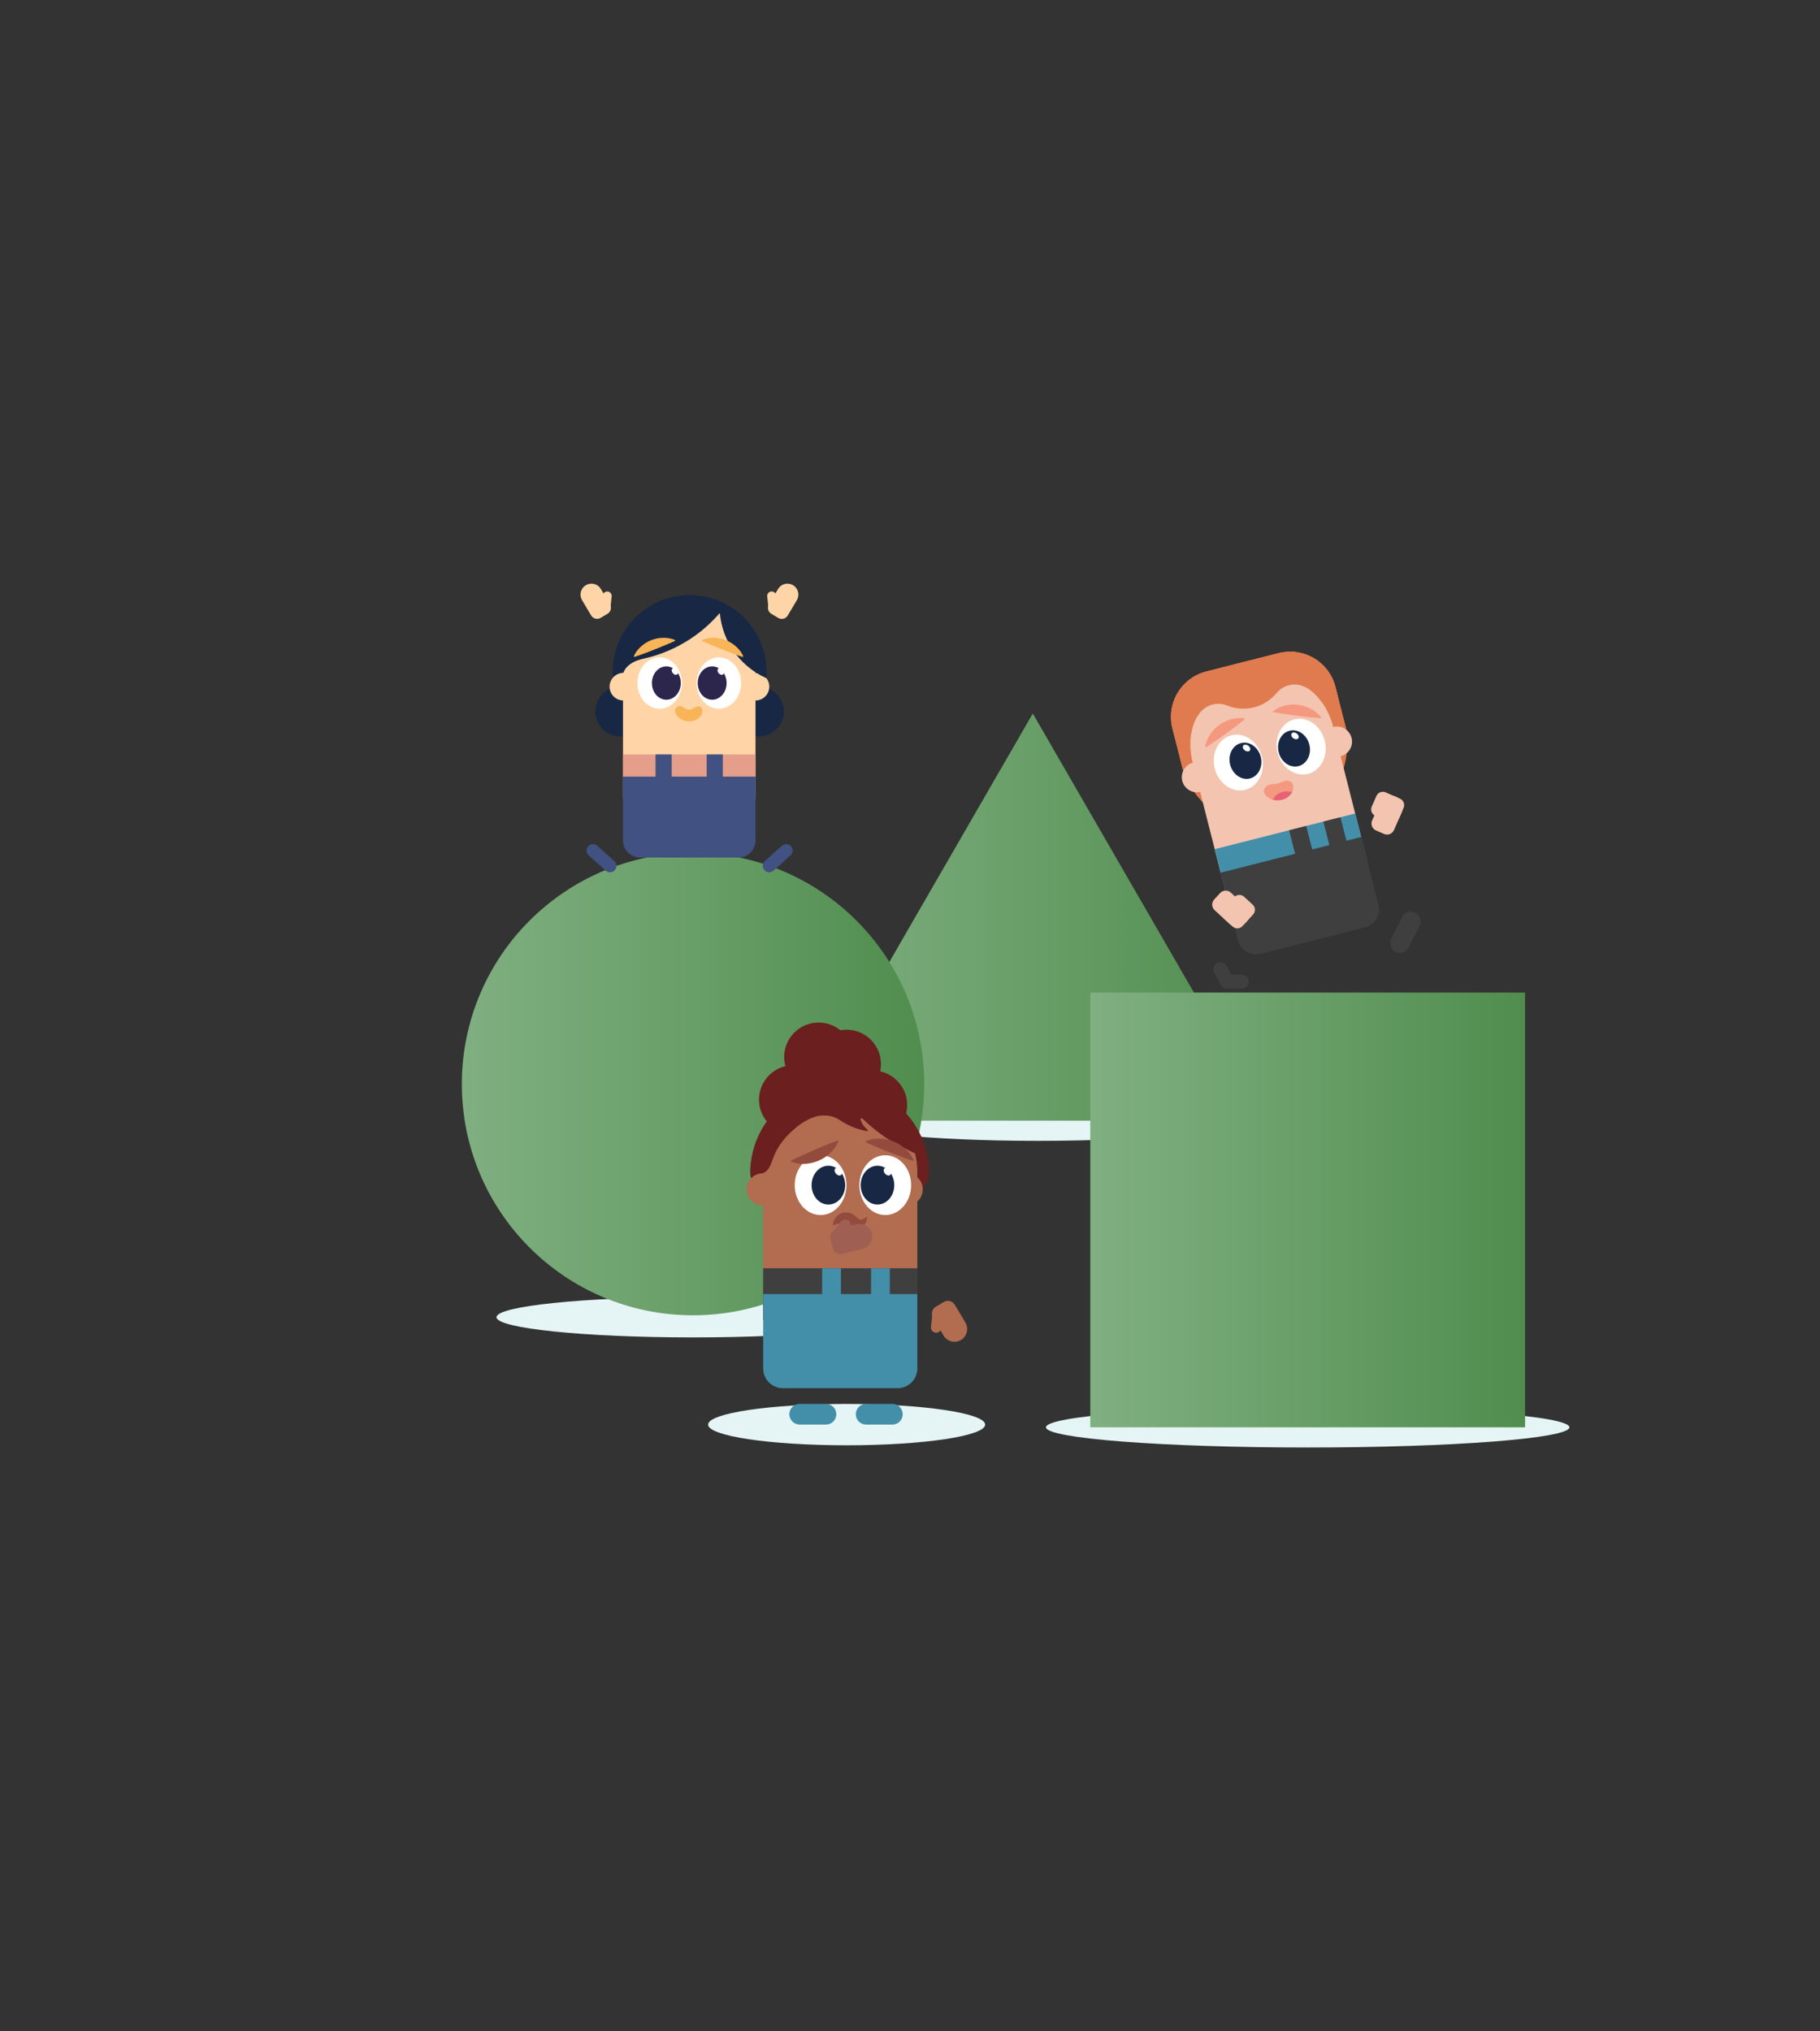 <svg width="448" height="500" viewBox="0 0 448 500" fill="none" xmlns="http://www.w3.org/2000/svg">
<rect x="0" y="0" width="448" height="500" fill="#333333" stroke="none"/>
<path d="M343.534 196.098C344.248 196.411 344.808 196.994 345.091 197.72C345.374 198.446 345.358 199.254 345.045 199.968L343.13 204.337C342.932 204.788 342.563 205.142 342.105 205.321C341.646 205.5 341.135 205.49 340.684 205.292L338.704 204.425C338.253 204.227 337.899 203.858 337.72 203.399C337.541 202.941 337.551 202.43 337.749 201.979L339.664 197.609C339.819 197.256 340.042 196.936 340.321 196.669C340.599 196.402 340.927 196.192 341.286 196.052C341.646 195.912 342.029 195.844 342.415 195.852C342.8 195.859 343.181 195.943 343.534 196.098Z" fill="#F3C4AF"/>
<path d="M344.603 196.6L341.083 195.057C340.207 194.673 339.186 195.072 338.802 195.948L337.659 198.555C337.275 199.431 337.674 200.452 338.55 200.836L342.07 202.38C342.946 202.763 343.968 202.365 344.352 201.489L345.494 198.882C345.878 198.006 345.479 196.984 344.603 196.6Z" fill="#F3C4AF"/>
<path d="M296.935 165.302L314.727 160.784C317.689 160.031 320.828 160.487 323.454 162.049C326.08 163.611 327.977 166.153 328.729 169.114L331.961 181.838L291.829 192.03L288.597 179.306C288.225 177.839 288.145 176.313 288.362 174.815C288.58 173.317 289.09 171.877 289.864 170.577C290.639 169.276 291.662 168.141 292.875 167.236C294.088 166.331 295.468 165.674 296.935 165.302Z" fill="#E07B4F"/>
<path d="M296.935 165.302L314.727 160.784C317.689 160.031 320.828 160.487 323.454 162.049C326.08 163.611 327.977 166.153 328.729 169.114L331.961 181.838L291.829 192.03L288.597 179.306C288.225 177.839 288.145 176.313 288.362 174.815C288.58 173.317 289.09 171.877 289.864 170.577C290.639 169.276 291.662 168.141 292.875 167.236C294.088 166.331 295.468 165.674 296.935 165.302Z" fill="#E07B4F"/>
<path d="M310.927 203.802C322.358 203.802 331.625 194.535 331.625 183.104C331.625 171.673 322.358 162.406 310.927 162.406C299.496 162.406 290.229 171.673 290.229 183.104C290.229 194.535 299.496 203.802 310.927 203.802Z" fill="#E07B4F"/>
<path d="M329.094 186.279C331.145 186.279 332.807 184.616 332.807 182.565C332.807 180.514 331.145 178.852 329.094 178.852C327.043 178.852 325.38 180.514 325.38 182.565C325.38 184.616 327.043 186.279 329.094 186.279Z" fill="#F3C4AF"/>
<path d="M294.62 195.034C296.671 195.034 298.333 193.371 298.333 191.32C298.333 189.269 296.671 187.607 294.62 187.607C292.569 187.607 290.906 189.269 290.906 191.32C290.906 193.371 292.569 195.034 294.62 195.034Z" fill="#F3C4AF"/>
<path d="M306.465 165.912C311.049 164.748 315.907 165.453 319.971 167.872C324.036 170.29 326.973 174.224 328.137 178.807L335.053 206.042L300.474 214.824L293.557 187.589C292.981 185.318 292.857 182.956 293.194 180.637C293.53 178.319 294.321 176.089 295.519 174.076C296.718 172.063 298.302 170.306 300.18 168.905C302.058 167.504 304.194 166.487 306.465 165.912Z" fill="#F3C4AF"/>
<path d="M333.585 200.256L299.019 209.035L301.957 220.603L336.523 211.824L333.585 200.256Z" fill="#438FAA"/>
<path d="M329.961 201.177L325.753 202.246L328.691 213.814L332.898 212.745L329.961 201.177Z" fill="#3F3F3F"/>
<path d="M321.528 203.317L317.321 204.386L320.258 215.954L324.466 214.885L321.528 203.317Z" fill="#3F3F3F"/>
<path d="M300.49 214.819L335.069 206.037L339.308 222.728C339.605 223.9 339.425 225.142 338.807 226.18C338.189 227.219 337.184 227.97 336.013 228.267L310.267 234.806C309.096 235.103 307.854 234.923 306.816 234.305C305.777 233.687 305.026 232.682 304.729 231.51L300.49 214.819Z" fill="#3F3F3F"/>
<path d="M306.525 194.424C309.73 193.61 311.566 189.949 310.626 186.247C309.685 182.544 306.325 180.202 303.12 181.016C299.915 181.83 298.08 185.492 299.02 189.194C299.96 192.896 303.321 195.238 306.525 194.424Z" fill="white"/>
<path d="M307.679 191.629C309.76 191.1 310.952 188.722 310.342 186.317C309.731 183.913 307.549 182.392 305.468 182.921C303.386 183.449 302.194 185.827 302.805 188.232C303.416 190.636 305.598 192.157 307.679 191.629Z" fill="#182844"/>
<path d="M307.669 184.736C307.899 184.415 307.716 183.892 307.262 183.566C306.808 183.241 306.253 183.237 306.024 183.557C305.795 183.878 305.977 184.401 306.431 184.727C306.886 185.052 307.44 185.056 307.669 184.736Z" fill="white"/>
<path d="M321.982 190.501C325.187 189.687 327.023 186.026 326.082 182.323C325.142 178.621 321.782 176.279 318.577 177.093C315.372 177.907 313.537 181.568 314.477 185.271C315.417 188.973 318.777 191.315 321.982 190.501Z" fill="white"/>
<path d="M319.632 188.592C321.713 188.064 322.905 185.686 322.294 183.281C321.684 180.876 319.501 179.356 317.42 179.884C315.339 180.413 314.147 182.791 314.758 185.195C315.368 187.6 317.55 189.121 319.632 188.592Z" fill="#182844"/>
<path d="M319.591 181.735C319.82 181.415 319.638 180.891 319.183 180.566C318.729 180.241 318.175 180.237 317.945 180.557C317.716 180.877 317.898 181.401 318.353 181.726C318.807 182.051 319.361 182.056 319.591 181.735Z" fill="white"/>
<path d="M314.49 192.878C315.443 192.635 316.594 191.771 317.76 192.464C318.927 193.156 318.513 196.125 315.568 196.872C312.622 197.62 310.401 195.286 311.318 194.029C312.234 192.771 313.336 193.172 314.49 192.878Z" fill="#F4987F"/>
<path d="M313.294 196.875C313.294 196.875 314.396 194.161 318.078 194.964C318.078 194.951 316.844 197.607 313.294 196.875Z" fill="#E86275"/>
<path d="M313.437 175.021C313.694 174.821 313.967 174.642 314.253 174.487C314.985 174.082 315.775 173.792 316.596 173.628C317.583 173.426 318.596 173.391 319.594 173.526C320.59 173.656 321.557 173.949 322.458 174.393C322.945 174.634 323.408 174.92 323.841 175.247C324.076 175.426 324.3 175.617 324.513 175.82C324.75 176.043 324.969 176.284 325.167 176.542L325.133 176.802L323.656 176.677L322.182 176.526C321.201 176.419 320.224 176.292 319.242 176.177C318.26 176.063 317.286 175.917 316.31 175.766L314.849 175.539L313.388 175.279L313.437 175.021ZM296.667 183.781C296.718 183.46 296.795 183.143 296.896 182.833C296.986 182.553 297.091 182.277 297.211 182.008C297.435 181.514 297.706 181.042 298.018 180.599C298.6 179.776 299.315 179.057 300.133 178.469C300.95 177.879 301.857 177.428 302.82 177.133C303.622 176.887 304.456 176.763 305.294 176.766C305.619 176.766 305.943 176.792 306.263 176.844L306.419 177.06L305.258 177.982L304.081 178.878C303.299 179.474 302.492 180.052 301.701 180.638C300.909 181.224 300.096 181.786 299.284 182.349L298.062 183.185L296.823 184L296.667 183.781Z" fill="#F4987F"/>
<path d="M321.81 161.242C321.55 161.135 321.271 161.039 320.997 160.953H320.964L320.602 160.849L320.474 160.815L320.281 160.766C318.696 160.381 317.046 160.339 315.443 160.643H315.393C315.174 160.685 314.958 160.732 314.74 160.786L296.948 165.305C296.734 165.359 296.526 165.422 296.318 165.487L296.263 165.503C294.707 166.001 293.276 166.825 292.065 167.922C292.031 167.951 292 167.984 291.969 168.013L291.776 168.195L291.617 168.352L291.448 168.526L291.286 168.701C291.234 168.755 291.185 168.813 291.135 168.87L290.974 169.055L290.945 169.089C289.906 170.335 289.14 171.787 288.698 173.349C288.667 173.453 288.646 173.557 288.62 173.661C288.56 173.893 288.51 174.128 288.466 174.362C288.438 174.508 288.409 174.651 288.388 174.797V174.831C288.172 176.322 288.252 177.842 288.625 179.302L289.276 181.862L290.12 181.646L290.833 181.466L293.177 180.867C293.698 177.482 295.315 174.242 298.471 173.44C299.629 173.147 300.848 173.213 301.966 173.63C304.084 174.521 306.435 174.698 308.663 174.135C310.89 173.571 312.873 172.297 314.313 170.505C315.098 169.608 316.138 168.972 317.294 168.682C320.451 167.88 323.284 169.984 325.294 172.732L329.388 171.69L328.737 169.13C328.291 167.36 327.43 165.722 326.226 164.35C325.021 162.979 323.508 161.913 321.81 161.242Z" fill="#E07B4F"/>
<path d="M255.477 280.841C282.193 280.841 303.852 278.615 303.852 275.87C303.852 273.124 282.193 270.898 255.477 270.898C228.76 270.898 207.102 273.124 207.102 275.87C207.102 278.615 228.76 280.841 255.477 280.841Z" fill="#E5F4F4"/>
<path d="M321.893 356.328C357.472 356.328 386.315 354.102 386.315 351.357C386.315 348.611 357.472 346.385 321.893 346.385C286.314 346.385 257.471 348.611 257.471 351.357C257.471 354.102 286.314 356.328 321.893 356.328Z" fill="#E5F4F4"/>
<path d="M254.227 175.643L196.362 275.87H312.091L254.227 175.643Z" fill="url(#paint0_linear_8_117)"/>
<path d="M208.406 355.784C227.239 355.784 242.505 353.504 242.505 350.693C242.505 347.881 227.239 345.602 208.406 345.602C189.574 345.602 174.307 347.881 174.307 350.693C174.307 353.504 189.574 355.784 208.406 355.784Z" fill="#E5F4F4"/>
<path d="M170.591 329.229C197.308 329.229 218.966 327.003 218.966 324.258C218.966 321.512 197.308 319.286 170.591 319.286C143.874 319.286 122.216 321.512 122.216 324.258C122.216 327.003 143.874 329.229 170.591 329.229Z" fill="#E5F4F4"/>
<path d="M170.591 323.779C202.02 323.779 227.497 298.301 227.497 266.872C227.497 235.444 202.02 209.966 170.591 209.966C139.163 209.966 113.685 235.444 113.685 266.872C113.685 298.301 139.163 323.779 170.591 323.779Z" fill="url(#paint1_linear_8_117)"/>
<path d="M375.398 244.344H268.385V351.357H375.398V244.344Z" fill="url(#paint2_linear_8_117)"/>
<path d="M345.189 225.709L342.43 231.113C341.83 232.289 342.296 233.729 343.472 234.33L343.474 234.331C344.65 234.931 346.09 234.465 346.691 233.289L349.45 227.885C350.05 226.709 349.584 225.269 348.408 224.669L348.406 224.667C347.23 224.067 345.79 224.533 345.189 225.709Z" fill="#3F3F3F"/>
<path d="M306.667 227.119C306.139 227.694 305.404 228.035 304.625 228.068C303.845 228.102 303.084 227.824 302.509 227.296L298.984 224.059C298.62 223.725 298.404 223.261 298.383 222.768C298.362 222.275 298.538 221.795 298.872 221.431L300.335 219.837C300.669 219.474 301.133 219.258 301.626 219.237C302.118 219.216 302.599 219.392 302.962 219.725L306.49 222.965C307.064 223.492 307.405 224.226 307.438 225.005C307.471 225.784 307.194 226.544 306.667 227.119Z" fill="#F3C4AF"/>
<path d="M305.845 227.972L308.448 225.137C309.096 224.432 309.05 223.335 308.344 222.687L306.244 220.758C305.538 220.11 304.441 220.157 303.793 220.863L301.19 223.698C300.542 224.403 300.589 225.5 301.294 226.148L303.395 228.077C304.1 228.725 305.197 228.678 305.845 227.972Z" fill="#F3C4AF"/>
<path d="M300.427 238.633L301.987 241.651H305.669" stroke="#3F3F3F" stroke-width="3.461" stroke-linecap="round" stroke-linejoin="round"/>
<path d="M186.841 169.039H152.656C149.278 169.039 146.539 171.777 146.539 175.155C146.539 178.533 149.278 181.271 152.656 181.271H186.841C190.22 181.271 192.958 178.533 192.958 175.155C192.958 171.777 190.22 169.039 186.841 169.039Z" fill="#182844"/>
<path d="M169.747 184.354C180.199 184.354 188.672 175.881 188.672 165.43C188.672 154.978 180.199 146.505 169.747 146.505C159.296 146.505 150.823 154.978 150.823 165.43C150.823 175.881 159.296 184.354 169.747 184.354Z" fill="#182844"/>
<path d="M185.969 172.435C187.844 172.435 189.365 170.914 189.365 169.039C189.365 167.164 187.844 165.643 185.969 165.643C184.093 165.643 182.573 167.164 182.573 169.039C182.573 170.914 184.093 172.435 185.969 172.435Z" fill="#FFD5A7"/>
<path d="M153.448 172.435C155.323 172.435 156.844 170.914 156.844 169.039C156.844 167.164 155.323 165.643 153.448 165.643C151.572 165.643 150.052 167.164 150.052 169.039C150.052 170.914 151.572 172.435 153.448 172.435Z" fill="#FFD5A7"/>
<path d="M169.664 149.19C173.988 149.19 178.136 150.908 181.193 153.966C184.251 157.023 185.969 161.171 185.969 165.495V191.188H153.357V165.495C153.357 163.353 153.779 161.233 154.598 159.255C155.418 157.276 156.619 155.479 158.133 153.965C159.648 152.451 161.445 151.25 163.424 150.43C165.402 149.611 167.523 149.19 169.664 149.19Z" fill="#FFD5A7"/>
<path d="M149.55 151.089L147.847 152.101C147.458 152.332 146.994 152.399 146.557 152.287C146.119 152.176 145.743 151.895 145.512 151.507L143.275 147.741C142.91 147.127 142.804 146.394 142.98 145.702C143.156 145.01 143.6 144.416 144.214 144.051C144.828 143.686 145.562 143.58 146.254 143.756C146.946 143.932 147.54 144.376 147.905 144.99L150.142 148.756C150.373 149.144 150.44 149.608 150.329 150.046C150.217 150.484 149.936 150.859 149.548 151.09L149.55 151.089Z" fill="#FFD5A7"/>
<path d="M149.974 150.067L148.278 149.887C148.214 149.881 148.156 149.849 148.115 149.799C148.075 149.749 148.056 149.685 148.063 149.621L148.384 146.589C148.414 146.299 148.558 146.034 148.785 145.851C149.011 145.669 149.3 145.583 149.589 145.614C149.878 145.644 150.144 145.788 150.326 146.015C150.509 146.241 150.595 146.53 150.564 146.819L150.245 149.834C150.238 149.898 150.207 149.956 150.157 149.997C150.107 150.037 150.043 150.056 149.979 150.049L149.974 150.067Z" fill="#FFD5A7"/>
<path d="M195.21 144.055C195.824 144.42 196.267 145.014 196.444 145.706C196.62 146.398 196.514 147.132 196.149 147.745L193.905 151.522C193.674 151.911 193.298 152.191 192.861 152.303C192.423 152.414 191.959 152.347 191.571 152.116L189.867 151.104C189.479 150.873 189.198 150.498 189.086 150.06C188.975 149.622 189.042 149.158 189.273 148.77L191.517 144.993C191.698 144.689 191.937 144.423 192.22 144.211C192.504 144 192.826 143.846 193.169 143.759C193.512 143.672 193.869 143.653 194.219 143.704C194.569 143.755 194.906 143.874 195.21 144.055Z" fill="#FFD5A7"/>
<path d="M189.821 145.6C190.111 145.57 190.4 145.655 190.626 145.838C190.852 146.021 190.996 146.286 191.027 146.575L191.348 149.608C191.355 149.672 191.336 149.736 191.295 149.786C191.255 149.836 191.196 149.868 191.133 149.874L189.436 150.054C189.372 150.061 189.309 150.042 189.259 150.001C189.209 149.961 189.177 149.902 189.17 149.838L188.85 146.814C188.819 146.524 188.905 146.235 189.088 146.009C189.271 145.783 189.536 145.639 189.825 145.608L189.821 145.6Z" fill="#FFD5A7"/>
<path d="M185.966 185.729H153.357V196.641H185.966V185.729Z" fill="#E49E8A"/>
<path d="M177.919 185.729H173.951V196.641H177.919V185.729Z" fill="#405182"/>
<path d="M165.333 185.729H161.365V196.641H165.333V185.729Z" fill="#405182"/>
<path d="M153.357 191.185H185.969V206.932C185.969 208.037 185.53 209.097 184.748 209.879C183.967 210.66 182.907 211.099 181.802 211.099H157.526C156.421 211.099 155.361 210.66 154.58 209.879C153.798 209.097 153.359 208.037 153.359 206.932V191.185H153.357Z" fill="#405182"/>
<path d="M169.667 174.716C170.568 174.716 171.727 173.276 172.604 174.154C173.482 175.031 172.448 177.57 169.667 177.57C166.885 177.57 165.443 175 166.542 174.091C167.641 173.182 168.578 174.716 169.667 174.716Z" fill="#F8B558"/>
<path d="M162.372 174.471C165.396 174.471 167.846 171.639 167.846 168.146C167.846 164.652 165.396 161.82 162.372 161.82C159.349 161.82 156.898 164.652 156.898 168.146C156.898 171.639 159.349 174.471 162.372 174.471Z" fill="white"/>
<path d="M164.023 172.253C165.987 172.253 167.578 170.414 167.578 168.146C167.578 165.878 165.987 164.039 164.023 164.039C162.06 164.039 160.469 165.878 160.469 168.146C160.469 170.414 162.06 172.253 164.023 172.253Z" fill="#2C254C"/>
<path d="M166.716 165.997C166.992 165.765 166.949 165.259 166.62 164.867C166.29 164.475 165.799 164.346 165.523 164.579C165.246 164.811 165.29 165.317 165.619 165.709C165.949 166.101 166.44 166.23 166.716 165.997Z" fill="white"/>
<path d="M176.953 174.471C179.976 174.471 182.427 171.639 182.427 168.146C182.427 164.652 179.976 161.82 176.953 161.82C173.93 161.82 171.479 164.652 171.479 168.146C171.479 171.639 173.93 174.471 176.953 174.471Z" fill="white"/>
<path d="M175.302 172.253C177.265 172.253 178.857 170.414 178.857 168.146C178.857 165.878 177.265 164.039 175.302 164.039C173.339 164.039 171.747 165.878 171.747 168.146C171.747 170.414 173.339 172.253 175.302 172.253Z" fill="#2C254C"/>
<path d="M177.991 165.999C178.267 165.767 178.224 165.261 177.895 164.869C177.565 164.477 177.074 164.348 176.798 164.58C176.521 164.812 176.565 165.318 176.894 165.71C177.224 166.102 177.715 166.231 177.991 165.999Z" fill="white"/>
<path d="M178.823 148.82C176.127 147.348 173.112 146.554 170.041 146.507C166.969 146.46 163.932 147.161 161.192 148.551C158.452 149.941 156.091 151.976 154.314 154.482C152.537 156.988 151.397 159.889 150.992 162.935H151.042L153.456 165.646C153.456 165.646 153.977 163.112 158.372 162.151L158.612 162.096C166.732 160.259 173.912 155.543 178.823 148.82Z" fill="#182844"/>
<path d="M177.148 148.005C177.125 148.398 177.109 148.786 177.109 149.19C177.11 152.941 178.196 156.612 180.236 159.759C182.277 162.907 185.185 165.396 188.609 166.927C188.648 166.432 188.674 165.935 188.674 165.43C188.674 161.715 187.581 158.083 185.532 154.984C183.482 151.886 180.567 149.459 177.148 148.005Z" fill="#182844"/>
<path d="M172.867 157.529C173.39 157.307 173.94 157.155 174.503 157.078C174.994 157.008 175.491 156.984 175.987 157.005C176.906 157.051 177.812 157.249 178.667 157.591C179.52 157.932 180.311 158.409 181.01 159.005C181.39 159.329 181.739 159.687 182.052 160.076C182.409 160.515 182.706 161 182.935 161.518L182.844 161.745L181.565 161.302L180.294 160.836C179.448 160.521 178.609 160.187 177.768 159.865C176.927 159.542 176.091 159.193 175.26 158.854L174.016 158.333L172.779 157.781L172.867 157.529ZM156.034 161.518C156.261 160.998 156.557 160.512 156.914 160.07C157.227 159.682 157.576 159.324 157.956 159C158.654 158.404 159.446 157.928 160.299 157.591C161.156 157.252 162.062 157.055 162.982 157.01C163.478 156.989 163.975 157.013 164.466 157.083C165.027 157.16 165.576 157.31 166.099 157.529L166.187 157.758L164.953 158.31L163.706 158.831C162.875 159.182 162.036 159.513 161.2 159.854C160.365 160.195 159.521 160.51 158.674 160.826L157.404 161.292L156.122 161.734L156.034 161.518Z" fill="#F8B558"/>
<path d="M189.346 213.135L193.513 209.396" stroke="#405182" stroke-width="3.188" stroke-linecap="round" stroke-linejoin="round"/>
<path d="M150.151 213.135L145.982 209.396" stroke="#405182" stroke-width="3.188" stroke-linecap="round" stroke-linejoin="round"/>
<path d="M228.706 288.581C228.706 300.745 184.661 300.745 184.661 288.581C184.725 282.782 187.073 277.241 191.196 273.163C195.319 269.084 200.884 266.797 206.684 266.797C212.483 266.797 218.049 269.084 222.172 273.163C226.295 277.241 228.643 282.782 228.706 288.581Z" fill="#6B1F1F"/>
<path d="M195.315 279.177C199.999 279.177 203.797 275.38 203.797 270.695C203.797 266.011 199.999 262.214 195.315 262.214C190.631 262.214 186.833 266.011 186.833 270.695C186.833 275.38 190.631 279.177 195.315 279.177Z" fill="#6B1F1F"/>
<path d="M201.505 268.682C206.19 268.682 209.987 264.885 209.987 260.201C209.987 255.516 206.19 251.719 201.505 251.719C196.821 251.719 193.023 255.516 193.023 260.201C193.023 264.885 196.821 268.682 201.505 268.682Z" fill="#6B1F1F"/>
<path d="M208.378 270.445C213.062 270.445 216.859 266.648 216.859 261.964C216.859 257.279 213.062 253.482 208.378 253.482C203.693 253.482 199.896 257.279 199.896 261.964C199.896 266.648 203.693 270.445 208.378 270.445Z" fill="#6B1F1F"/>
<path d="M214.818 280.503C219.502 280.503 223.299 276.705 223.299 272.021C223.299 267.336 219.502 263.539 214.818 263.539C210.133 263.539 206.336 267.336 206.336 272.021C206.336 276.705 210.133 280.503 214.818 280.503Z" fill="#6B1F1F"/>
<path d="M205.005 284.159C209.69 284.159 213.487 280.361 213.487 275.677C213.487 270.993 209.69 267.195 205.005 267.195C200.321 267.195 196.523 270.993 196.523 275.677C196.523 280.361 200.321 284.159 205.005 284.159Z" fill="#6B1F1F"/>
<path d="M187.75 296.734C189.932 296.734 191.7 294.966 191.7 292.784C191.7 290.602 189.932 288.833 187.75 288.833C185.568 288.833 183.799 290.602 183.799 292.784C183.799 294.966 185.568 296.734 187.75 296.734Z" fill="#B26C50"/>
<path d="M223.195 296.734C225.377 296.734 227.146 294.966 227.146 292.784C227.146 290.602 225.377 288.833 223.195 288.833C221.013 288.833 219.245 290.602 219.245 292.784C219.245 294.966 221.013 296.734 223.195 296.734Z" fill="#B26C50"/>
<path d="M206.826 269.451C211.858 269.451 216.684 271.45 220.242 275.008C223.8 278.566 225.799 283.392 225.799 288.425V318.555H187.852V288.425C187.852 283.392 189.851 278.566 193.409 275.008C196.967 271.45 201.793 269.451 206.826 269.451Z" fill="#B26C50"/>
<path d="M203.312 345.591H196.854C195.448 345.591 194.307 346.731 194.307 348.138C194.307 349.545 195.448 350.685 196.854 350.685H203.312C204.719 350.685 205.859 349.545 205.859 348.138C205.859 346.731 204.719 345.591 203.312 345.591Z" fill="#438FAA"/>
<path d="M219.661 345.591H213.203C211.797 345.591 210.656 346.731 210.656 348.138C210.656 349.545 211.797 350.685 213.203 350.685H219.661C221.068 350.685 222.208 349.545 222.208 348.138C222.208 346.731 221.068 345.591 219.661 345.591Z" fill="#438FAA"/>
<path d="M230.335 321.682L232.316 320.505C232.768 320.236 233.308 320.158 233.817 320.288C234.327 320.417 234.764 320.744 235.032 321.196L237.636 325.577C238.059 326.29 238.182 327.141 237.978 327.944C237.773 328.748 237.258 329.437 236.546 329.86C235.833 330.283 234.982 330.406 234.178 330.202C233.375 329.998 232.686 329.482 232.263 328.77L229.659 324.389C229.392 323.94 229.314 323.403 229.44 322.896C229.567 322.389 229.888 321.953 230.335 321.682Z" fill="#B26C50"/>
<path d="M229.856 322.878L231.829 323.087C231.904 323.095 231.973 323.132 232.02 323.191C232.067 323.249 232.089 323.324 232.082 323.399L231.707 326.934C231.672 327.271 231.504 327.579 231.241 327.792C230.978 328.005 230.641 328.104 230.304 328.069C229.968 328.033 229.659 327.865 229.446 327.602C229.234 327.339 229.134 327.002 229.17 326.666L229.544 323.131C229.552 323.056 229.589 322.987 229.647 322.94C229.706 322.892 229.781 322.87 229.856 322.878Z" fill="#B26C50"/>
<path d="M225.797 312.206H187.852V324.904H225.797V312.206Z" fill="#3F3F3F"/>
<path d="M219.034 312.206H214.417V324.904H219.034V312.206Z" fill="#438FAA"/>
<path d="M206.995 312.206H202.378V324.904H206.995V312.206Z" fill="#438FAA"/>
<path d="M187.852 318.555H225.799V336.878C225.799 338.164 225.289 339.397 224.379 340.306C223.47 341.216 222.237 341.727 220.951 341.727H192.708C191.422 341.727 190.189 341.216 189.28 340.306C188.37 339.397 187.859 338.164 187.859 336.878V318.555H187.852Z" fill="#438FAA"/>
<path d="M185.938 285.172C185.599 286.323 185.417 287.807 186.323 288.526C187.104 289.135 188.253 288.768 188.911 288.026C189.57 287.284 189.867 286.271 190.214 285.32C191.448 281.958 193.438 279.612 196.135 277.419C197.245 276.518 199.602 274.875 201.966 274.635C204.971 274.331 206.49 275.607 207.435 276.185C209.273 277.305 211.305 278.071 213.425 278.445C213.464 278.452 213.504 278.446 213.539 278.427C213.574 278.409 213.602 278.38 213.618 278.344C213.635 278.308 213.639 278.267 213.631 278.229C213.622 278.19 213.601 278.155 213.57 278.13C212.747 277.481 212.139 276.598 211.828 275.596C211.816 275.543 211.82 275.488 211.841 275.437C211.862 275.387 211.898 275.344 211.944 275.316C211.991 275.287 212.045 275.273 212.099 275.277C212.154 275.281 212.205 275.301 212.247 275.336C213.625 276.661 217.172 279.818 220.648 281.602C222.802 282.708 225.662 284.206 227.867 285.198C228.19 282.726 227.227 280.216 225.74 278.284C224.253 276.352 222.284 274.917 220.302 273.596C216.477 271.023 212.365 268.677 207.875 268.083C205.568 267.797 203.226 267.971 200.987 268.597C198.748 269.223 196.655 270.288 194.831 271.729C191.122 274.656 186.719 280.344 185.938 285.172Z" fill="#6B1F1F"/>
<path d="M201.99 299.104C205.507 299.104 208.359 295.809 208.359 291.745C208.359 287.68 205.507 284.385 201.99 284.385C198.472 284.385 195.62 287.68 195.62 291.745C195.62 295.809 198.472 299.104 201.99 299.104Z" fill="white"/>
<path d="M203.911 296.523C206.195 296.523 208.047 294.384 208.047 291.745C208.047 289.106 206.195 286.966 203.911 286.966C201.627 286.966 199.776 289.106 199.776 291.745C199.776 294.384 201.627 296.523 203.911 296.523Z" fill="#182844"/>
<path d="M207.043 289.246C207.365 288.975 207.315 288.385 206.931 287.928C206.547 287.471 205.974 287.321 205.652 287.592C205.329 287.863 205.379 288.454 205.763 288.91C206.148 289.367 206.72 289.517 207.043 289.246Z" fill="white"/>
<path d="M217.914 299.104C221.432 299.104 224.284 295.809 224.284 291.745C224.284 287.68 221.432 284.385 217.914 284.385C214.396 284.385 211.544 287.68 211.544 291.745C211.544 295.809 214.396 299.104 217.914 299.104Z" fill="white"/>
<path d="M215.992 296.523C218.276 296.523 220.128 294.384 220.128 291.745C220.128 289.106 218.276 286.966 215.992 286.966C213.708 286.966 211.857 289.106 211.857 291.745C211.857 294.384 213.708 296.523 215.992 296.523Z" fill="#182844"/>
<path d="M219.124 289.245C219.446 288.974 219.396 288.384 219.012 287.927C218.628 287.471 218.055 287.32 217.732 287.591C217.41 287.863 217.46 288.453 217.844 288.91C218.228 289.366 218.801 289.517 219.124 289.245Z" fill="white"/>
<path d="M213.159 280.904C213.476 280.766 213.803 280.654 214.138 280.568C214.442 280.489 214.75 280.425 215.06 280.378C215.633 280.296 216.211 280.268 216.789 280.294C218.943 280.404 221 281.222 222.641 282.622C223.323 283.198 223.912 283.876 224.385 284.633C224.571 284.924 224.733 285.23 224.87 285.547L224.766 285.807L223.276 285.286L221.797 284.745C220.813 284.38 219.839 283.99 218.857 283.615C217.875 283.24 216.909 282.833 215.94 282.424L214.492 281.807L213.055 281.161L213.159 280.904ZM206.357 280.99C206.232 281.312 206.08 281.623 205.904 281.919C205.74 282.203 205.563 282.458 205.383 282.701C205.036 283.163 204.647 283.591 204.219 283.979C203.427 284.701 202.519 285.285 201.534 285.706C200.551 286.134 199.504 286.398 198.435 286.487C197.859 286.53 197.28 286.521 196.706 286.458C196.395 286.422 196.086 286.369 195.781 286.299C195.444 286.225 195.113 286.123 194.792 285.995L194.677 285.734L196.096 285.047L197.526 284.385C198.479 283.945 199.445 283.531 200.391 283.104C201.336 282.677 202.323 282.281 203.294 281.885L204.755 281.297L206.25 280.729L206.357 280.99ZM205.005 301.635C205.02 301.127 205.16 300.63 205.412 300.187C205.662 299.727 206.012 299.328 206.438 299.021C206.677 298.85 206.941 298.714 207.219 298.617C207.525 298.51 207.847 298.454 208.172 298.453C208.804 298.452 209.424 298.625 209.964 298.953C210.338 299.186 210.687 299.457 211.005 299.763C211.153 299.927 211.33 300.064 211.526 300.167C211.777 300.265 212.056 300.265 212.307 300.167C212.694 300.007 213.047 299.777 213.349 299.487C213.427 299.884 213.393 300.295 213.248 300.673C213.104 301.051 212.857 301.381 212.534 301.625C212.277 301.817 211.982 301.952 211.669 302.023C211.345 302.107 211.008 302.123 210.677 302.07C210.367 302.022 210.066 301.928 209.784 301.792C209.281 301.549 208.953 301.323 208.706 301.208C208.515 301.11 208.309 301.044 208.096 301.013C207.998 300.994 207.897 300.983 207.797 300.979C207.663 300.977 207.529 300.986 207.396 301.005C207.038 301.062 206.685 301.144 206.339 301.253C205.938 301.365 205.516 301.503 205.005 301.635Z" fill="#934B3E"/>
<path d="M214.601 303.622C214.806 304.425 214.683 305.277 214.259 305.989C213.836 306.702 213.147 307.217 212.344 307.421L207.405 308.678C206.895 308.808 206.355 308.73 205.904 308.462C205.452 308.193 205.125 307.756 204.995 307.247L204.427 305.013C204.297 304.504 204.375 303.964 204.644 303.512C204.912 303.06 205.349 302.734 205.859 302.604L210.79 301.349C211.593 301.144 212.445 301.267 213.157 301.691C213.87 302.114 214.385 302.803 214.589 303.606L214.601 303.622Z" fill="#9F5F53"/>
<path d="M208.875 300.465C209.138 300.677 209.306 300.986 209.342 301.322C209.378 301.659 209.278 301.996 209.065 302.259L206.835 305.017C206.812 305.046 206.783 305.07 206.75 305.088C206.717 305.106 206.681 305.117 206.644 305.121C206.607 305.125 206.57 305.121 206.534 305.111C206.498 305.1 206.465 305.083 206.436 305.059L204.893 303.812C204.864 303.788 204.84 303.759 204.822 303.727C204.804 303.694 204.793 303.658 204.789 303.621C204.785 303.584 204.788 303.546 204.799 303.51C204.81 303.475 204.827 303.441 204.851 303.412L207.081 300.654C207.294 300.391 207.602 300.223 207.939 300.188C208.275 300.152 208.612 300.252 208.875 300.465Z" fill="#9F5F53"/>
<defs>
<linearGradient id="paint0_linear_8_117" x1="196.362" y1="225.755" x2="312.091" y2="225.755" gradientUnits="userSpaceOnUse">
<stop stop-color="#80AF81"/>
<stop offset="1" stop-color="#508D4E"/>
</linearGradient>
<linearGradient id="paint1_linear_8_117" x1="113.685" y1="266.872" x2="227.497" y2="266.872" gradientUnits="userSpaceOnUse">
<stop stop-color="#80AF81"/>
<stop offset="1" stop-color="#508D4E"/>
</linearGradient>
<linearGradient id="paint2_linear_8_117" x1="268.385" y1="297.849" x2="375.398" y2="297.849" gradientUnits="userSpaceOnUse">
<stop stop-color="#80AF81"/>
<stop offset="1" stop-color="#508D4E"/>
</linearGradient>
</defs>
</svg>
